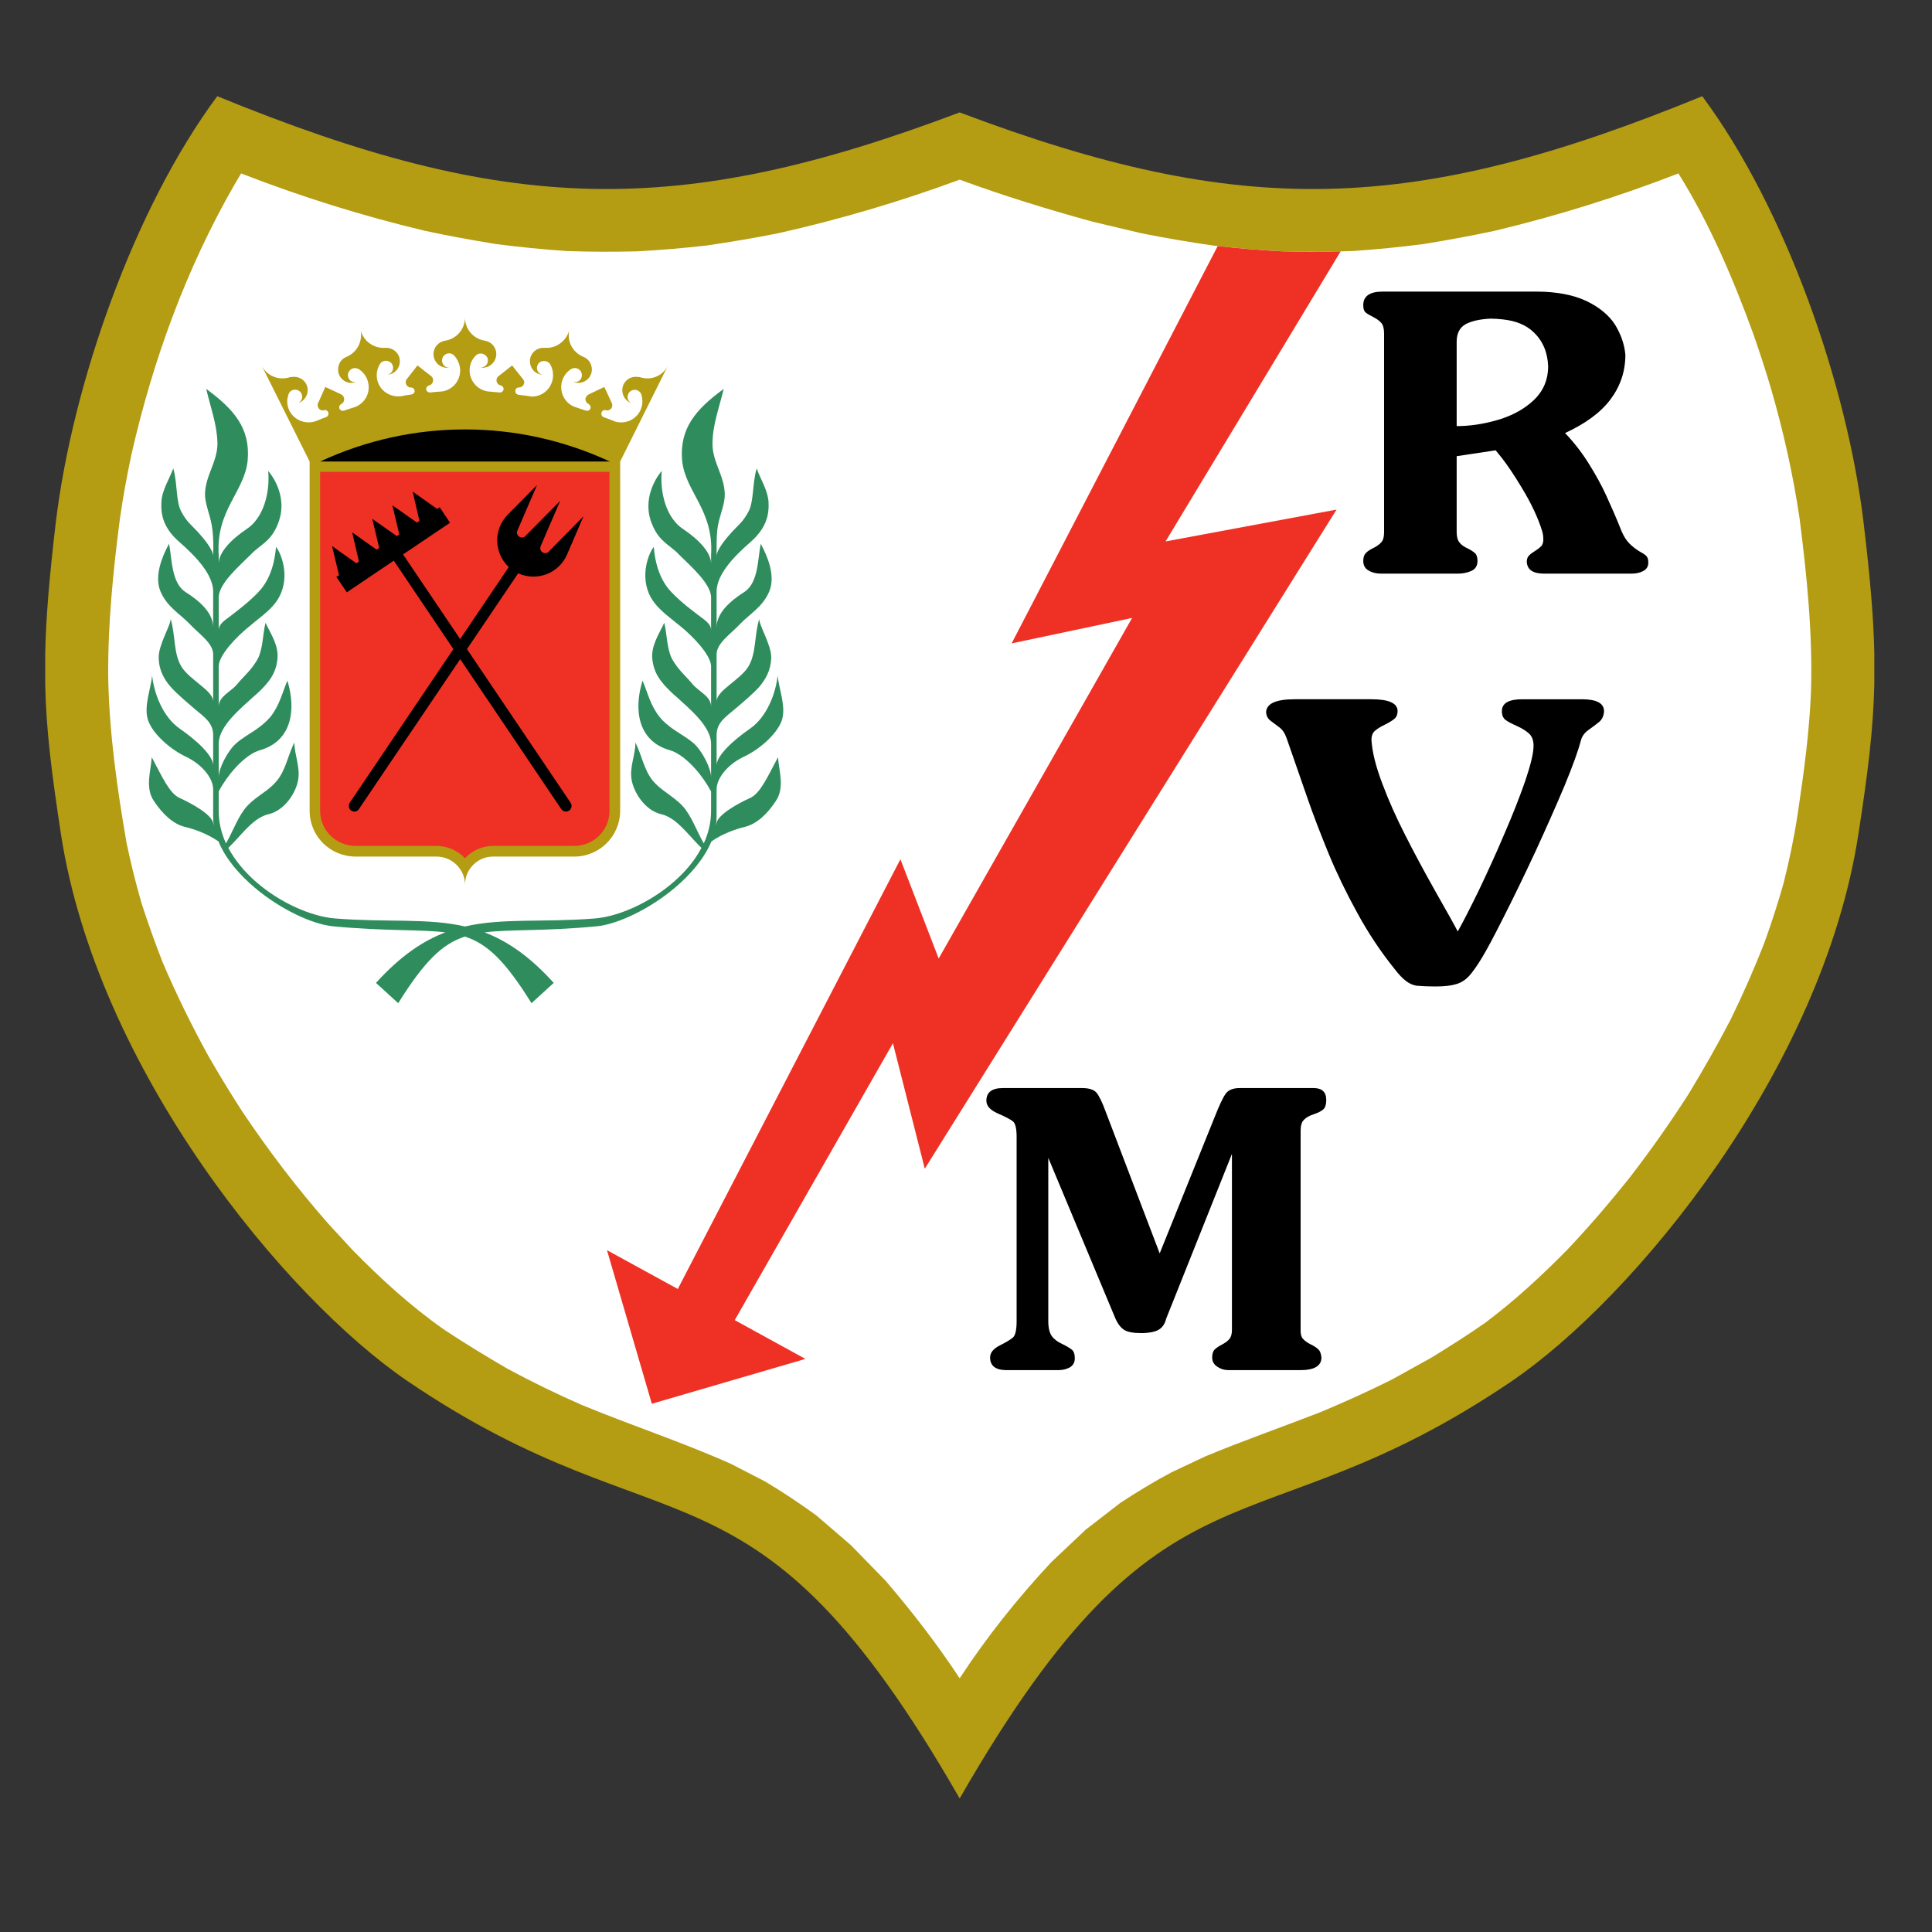 <?xml version="1.0" encoding="iso-8859-1"?>
<!-- Generator: Adobe Illustrator 24.0.1, SVG Export Plug-In . SVG Version: 6.00 Build 0)  -->
<svg version="1.1" id="Layer_1" xmlns="http://www.w3.org/2000/svg" xmlns:xlink="http://www.w3.org/1999/xlink" x="0px" y="0px"
	 viewBox="0 0 600 600" style="enable-background:new 0 0 600 600;" xml:space="preserve">
<rect x="0" y="0" width="600" height="600" fill="#333333" stroke="none"/>
<path style="fill:#B49C13;" d="M578.771,162.452c-5.141-43.27-24.372-97.925-50.124-132.576
	c-89.969,36.861-142.855,38.186-230.614,5.03c-87.701,33.156-140.587,31.831-230.556-5.03
	c-25.752,34.651-44.985,89.306-50.179,132.576c-1.934,16.634-3.039,29.235-3.26,40.508v9.506c0.277,14.145,1.99,27.52,4.863,46.42
	c11.219,73.168,69.577,144.181,107.929,170.21c80.96,54.821,106.934,17.408,171.203,129.425
	c64.328-112.017,90.301-74.604,171.206-129.425c38.408-26.029,96.766-97.042,107.928-170.21c2.929-18.9,4.587-32.217,4.918-46.366
	v-9.56C581.865,191.687,580.759,179.14,578.771,162.452z"/>
<path style="fill:#FFFFFF;" d="M410.109,438.546c7.514-3.149,14.865-6.467,22.161-10.114l12.433-6.907
	c5.637-3.483,11.275-7.019,16.69-10.832c9.119-6.854,17.243-14.369,25.254-22.493c6.799-7.183,13.153-14.588,19.343-22.326
	c6.577-8.51,12.655-17.13,18.458-26.194c4.587-7.572,8.897-15.142,12.986-22.99c3.869-7.903,7.35-15.805,10.555-24.04
	c2.212-6.134,4.146-12.103,5.914-18.348c1.824-7.238,3.317-14.423,4.421-21.773c1.878-12.6,3.593-25.09,4.09-37.745
	c0.552-18.015-1.272-35.92-3.537-53.77c-2.045-13.76-5.03-27.08-8.898-40.398c-1.657-5.636-3.481-11.163-5.416-16.744
	c-6.244-17.187-13.595-34.43-23.321-50.013c-18.679,7.239-37.522,13.152-56.976,17.794c-7.405,1.603-14.755,2.929-22.215,4.144
	c-7.294,0.941-14.48,1.657-21.829,2.156c-7.295,0.277-14.48,0.277-21.773,0.111c-7.352-0.388-14.535-0.996-21.829-1.824
	c-7.516-1.105-14.811-2.321-22.215-3.813l-15.142-3.593c-13.928-3.813-27.687-8.068-41.228-13.042
	c-18.401,6.798-37.136,12.323-56.311,16.636c-7.405,1.492-14.755,2.707-22.216,3.813c-7.294,0.828-14.534,1.436-21.829,1.824
	c-7.295,0.166-14.479,0.166-21.773-0.111c-7.351-0.498-14.535-1.215-21.829-2.156c-7.516-1.215-14.811-2.541-22.217-4.144
	C112.406,67.012,93.507,61.1,74.884,53.86l-2.102,3.538c-15.031,26.193-25.309,54.487-31.997,83.888
	c-1.382,6.576-2.597,13.097-3.537,19.729c-2.1,16.247-3.758,32.605-3.646,48.963c0.277,17.462,2.763,34.871,5.748,52.059
	c1.325,6.244,2.819,12.267,4.586,18.401c1.989,6.136,4.145,12.213,6.522,18.292c4.365,10.224,9.118,19.896,14.479,29.62
	c3.315,5.694,6.687,11.276,10.278,16.801c8.179,12.213,16.855,23.598,26.527,34.65l7.737,8.399
	c8.897,9.063,17.96,17.354,28.404,24.703c6.522,4.311,13.099,8.346,19.896,12.268c7.516,4.035,15.086,7.736,22.933,11.163
	c15.364,6.355,31.114,11.496,46.311,18.292l10.501,5.415c5.582,3.317,10.777,6.799,16.026,10.61l10.666,9.175l10.777,11.051
	c8.291,9.673,16.026,19.674,23.043,30.34c8.456-12.931,17.962-24.814,28.46-36.086l10.723-10.113l10.721-8.29
	c5.249-3.427,10.39-6.577,15.915-9.506l10.445-4.919C386.124,447.388,398.171,443.187,410.109,438.546z"/>
<path style="fill:#EE3124;" d="M378.167,76.407L314.172,199.81l37.413-7.903l-60.071,105.773l-11.881-30.836l-69.135,133.459
	l-21.994-12.046l13.926,47.693l47.691-13.927l-21.94-12.046l49.128-85.99l9.893,38.961l127.878-204.693l-53.106,9.892l54.378-90.078
	c-5.968,0.166-11.881,0.166-17.905,0C391.65,77.734,384.963,77.181,378.167,76.407z"/>
<path d="M511.24,172.62c-0.388-0.387-1.161-0.884-2.266-1.491c-1.051-0.665-2.046-1.438-2.93-2.321
	c-0.939-0.94-1.77-2.211-2.487-3.924c-1.546-3.924-3.15-7.516-4.698-10.942c-1.547-3.372-3.426-6.742-5.58-10.169
	c-2.156-3.426-4.589-6.521-7.24-9.284c6.354-2.928,11.107-6.411,14.148-10.499c3.04-4.09,4.587-8.677,4.587-13.818
	c-0.278-3.204-1.382-6.354-3.206-9.338c-1.878-2.929-4.865-5.417-8.899-7.352c-4.088-1.932-9.338-2.926-15.693-2.926h-10.389
	h-37.192c-4.036,0-6.023,1.436-6.023,4.199c0,1.104,0.219,1.824,0.718,2.267c0.441,0.386,1.269,0.883,2.375,1.436
	c1.105,0.553,1.936,1.16,2.543,1.877c0.554,0.665,0.829,1.77,0.829,3.262v61.785c0,1.326-0.275,2.376-0.829,2.983
	c-0.552,0.664-1.383,1.272-2.488,1.825c-1.051,0.495-1.878,1.048-2.377,1.601c-0.497,0.499-0.772,1.327-0.772,2.432
	c0,1.327,0.553,2.375,1.712,2.983c1.106,0.664,2.377,0.94,3.813,0.94h23.929c1.438,0,2.818-0.277,4.089-0.83
	c1.271-0.551,1.934-1.602,1.934-3.093c0-1.161-0.276-1.99-0.773-2.432c-0.554-0.498-1.381-1.05-2.433-1.547
	c-1.106-0.498-1.934-1.161-2.431-1.824c-0.554-0.718-0.831-1.768-0.831-3.26v-23.487l12.103-1.823
	c0.664,0.773,1.327,1.657,2.101,2.596c1.823,2.376,3.813,5.362,5.968,8.954c3.038,4.973,5.139,9.506,6.354,13.484
	c0.276,0.829,0.386,1.768,0.386,2.763c0,0.773-0.22,1.436-0.607,1.934c-0.442,0.443-1.104,0.996-1.932,1.493
	c-0.887,0.553-1.549,1.05-1.936,1.492c-0.441,0.443-0.663,1.106-0.663,1.879c0.11,2.486,1.934,3.703,5.36,3.703h27.079
	c1.382,0,2.598-0.221,3.647-0.773c1.106-0.553,1.657-1.438,1.657-2.653C511.902,173.726,511.682,173.063,511.24,172.62z
	 M476.203,124.375c-2.652,2.488-5.913,4.31-9.615,5.582c-0.553,0.221-1.051,0.33-1.604,0.498c-4.364,1.271-8.62,1.878-12.601,1.878
	v-26.194c0-2.542,0.885-4.366,2.708-5.416c1.77-0.995,4.423-1.602,7.792-1.768c1.327,0,2.543,0.111,3.703,0.221
	c4.2,0.441,7.404,1.769,9.671,3.979c2.874,2.707,4.365,6.245,4.531,10.555C480.789,118.02,479.242,121.558,476.203,124.375z"/>
<path d="M452.716,289.279c1.768-3.149,3.923-7.404,6.577-12.82c2.597-5.47,5.25-11.218,7.847-17.352
	c2.653-6.134,4.862-11.716,6.577-16.689c1.657-4.918,2.542-8.565,2.542-10.777c0-1.657-0.442-2.928-1.326-3.757
	c-0.885-0.83-2.156-1.659-3.869-2.433c-1.658-0.718-2.875-1.382-3.59-1.935c-0.665-0.551-1.051-1.437-1.051-2.652
	c0-2.486,2.1-3.703,6.355-3.703h18.458c4.587,0,6.907,1.217,6.907,3.703c-0.055,1.436-0.607,2.597-1.546,3.371
	c-0.94,0.774-2.101,1.603-3.316,2.488c-1.216,0.883-1.99,1.934-2.322,3.26c-0.774,2.982-2.433,7.627-5.028,13.926
	c-2.653,6.3-5.691,13.152-9.119,20.612c-3.482,7.462-6.742,14.204-9.837,20.284c-3.04,6.078-5.361,10.388-6.853,12.82
	c-1.547,2.542-2.874,4.365-3.924,5.526c-1.05,1.103-2.321,1.99-3.814,2.431c-1.547,0.497-3.648,0.775-6.299,0.775
	c-2.818,0-4.863-0.111-6.078-0.222c-1.16-0.164-2.321-0.665-3.372-1.492c-1.05-0.773-2.321-2.101-3.7-3.924
	c-4.256-5.306-8.072-11.054-11.44-17.243c-3.372-6.134-6.355-12.269-8.843-18.292c-2.486-6.079-4.807-12.047-6.797-17.85
	c-2.044-5.858-4.144-11.883-6.299-18.127c-0.553-1.548-1.326-2.709-2.377-3.426c-0.994-0.718-1.878-1.438-2.652-1.99
	c-0.774-0.607-1.215-1.436-1.327-2.486c0-2.764,2.985-4.146,8.842-4.146h23.874c5.414,0,8.122,1.217,8.122,3.703
	c0,0.995-0.331,1.823-0.995,2.376c-0.662,0.552-1.714,1.215-3.093,1.878c-1.382,0.664-2.378,1.327-3.04,1.934
	c-0.663,0.608-0.994,1.547-0.994,2.652c0.221,3.87,1.38,8.402,3.37,13.651c1.99,5.306,4.367,10.611,7.075,15.916
	c2.707,5.361,5.857,11.219,9.394,17.52C449.344,283.091,451.665,287.236,452.716,289.279z"/>
<path d="M325.556,359.575v50.731c0,2.1,0.388,3.647,1.106,4.643c0.718,0.993,1.768,1.767,3.204,2.431
	c1.382,0.663,2.377,1.271,2.985,1.768c0.607,0.442,0.939,1.381,0.939,2.653c0,1.271-0.498,2.21-1.492,2.818
	c-0.995,0.553-2.211,0.884-3.537,0.884h-16.192c-3.371,0-5.085-1.326-5.085-3.923c0-1.492,0.995-2.707,2.93-3.703
	c1.988-0.995,3.371-1.824,4.146-2.486c0.772-0.664,1.16-2.378,1.16-5.085v-57.197c0-2.653-0.387-4.311-1.215-4.918
	c-0.829-0.608-2.377-1.438-4.698-2.43c-2.321-1.052-3.481-2.321-3.481-3.926c0-2.597,1.713-3.924,5.083-3.924h24.703
	c2.156,0,3.592,0.499,4.421,1.438c0.774,0.939,1.768,2.928,2.874,5.968l16.744,43.935l17.133-42.499
	c1.38-3.481,2.484-5.855,3.315-7.018c0.828-1.216,2.321-1.824,4.31-1.824h23.1c2.597,0,3.869,1.273,3.869,3.703
	c0,1.438-0.331,2.432-0.941,2.928c-0.607,0.553-1.603,1.05-2.928,1.493c-1.327,0.443-2.377,0.995-3.04,1.714
	c-0.719,0.662-1.05,1.824-1.05,3.426v62.114c0,1.106,0.22,1.992,0.772,2.543c0.554,0.608,1.328,1.161,2.321,1.658
	c1.05,0.497,1.881,1.05,2.432,1.602c0.554,0.498,0.829,1.382,0.941,2.488c0,2.597-2.211,3.923-6.466,3.923h-22.437
	c-1.215,0-2.375-0.332-3.426-1.05c-1.051-0.664-1.604-1.658-1.604-2.874c0-1.106,0.277-1.935,0.718-2.433
	c0.553-0.497,1.272-1.048,2.267-1.547c1.05-0.552,1.824-1.106,2.32-1.712c0.553-0.607,0.83-1.604,0.83-2.819v-54.71l-20.448,51.228
	c-0.332,1.382-0.994,2.487-2.045,3.206c-0.995,0.719-2.818,1.16-5.472,1.217c-2.652,0-4.531-0.333-5.579-1.053
	c-1.051-0.717-1.936-1.878-2.598-3.37L325.556,359.575z"/>
<path style="fill:#2F8D5D;" d="M222.546,245.18c0-3.811,3.869-8.013,8.455-10.168c4.643-2.156,10.059-6.741,11.716-11.052
	c1.603-4.31-0.883-10.113-1.215-14.202c-0.553,5.525-3.316,12.875-8.566,16.523c-5.25,3.647-10.389,8.343-10.389,11.439v-9.504
	c0-3.924,3.15-5.803,5.637-7.959c2.487-2.1,5.582-4.697,7.57-6.907c1.935-2.265,3.648-5.086,3.759-9.119
	c0.054-3.978-3.924-10.278-3.703-12.048c-1.603,5.141-0.884,10.721-3.426,14.866c-2.543,4.145-9.837,7.406-9.837,10.777v-14.59
	c0-3.536,4.367-6.3,7.295-9.449c2.929-3.096,7.018-5.25,9.063-10.114c2.044-4.862-0.609-11.052-2.653-14.81
	c-0.939,4.531-0.662,12.102-5.083,14.975c-4.421,2.819-8.622,6.523-8.622,10.998v-11.164c0.055-5.195,5.194-10.72,10.445-15.252
	c5.194-4.532,5.857-8.732,5.691-12.434c-0.221-3.703-2.321-6.797-3.703-10.501c-1.382,4.809-0.829,10.114-2.488,13.319
	c-1.712,3.261-3.204,4.256-5.139,6.355c-1.934,2.101-4.807,5.582-4.807,7.572v-2.046v-0.055c0-2.431,0-5.084,0.441-7.514
	c0.664-3.482,2.156-6.632,2.101-9.616c-0.11-5.858-3.923-10.113-3.813-15.861c0.056-5.747,2.045-10.942,3.481-16.855
	c-8.731,6.355-13.703,12.268-12.93,22.105c0.939,9.894,9.892,15.419,9.006,29.456v2.707c0-3.26-3.37-7.184-8.786-10.831
	c-0.939-0.607-1.768-1.382-2.485-2.266c-3.482-4.145-4.532-10.665-4.035-15.695c-2.542,2.929-5.582,9.008-3.426,15.474
	c1.933,5.527,4.586,6.797,7.461,9.229c0.441,0.388,0.938,0.829,1.381,1.328c3.425,3.425,9.891,8.951,9.891,13.262v10.169
	c0-1.934-1.657-2.929-3.978-4.698c-2.983-2.266-4.974-3.813-7.293-6.08c-0.222-0.275-0.499-0.497-0.775-0.773
	c-2.651-2.652-5.139-6.963-5.748-14.314c-1.382,1.605-4.532,8.789-1.05,15.419c1.436,2.708,3.758,4.808,7.572,7.792
	c0.441,0.386,0.884,0.72,1.381,1.106c4.31,3.426,9.615,9.063,9.891,12.545v0.552v12.157c0-3.206-3.702-4.531-5.746-6.961
	c-1.658-2.045-3.924-3.98-5.525-6.467c-0.333-0.497-0.665-0.994-0.94-1.547c-1.547-3.204-1.438-7.295-2.32-11.052
	c-1.548,3.371-4.2,7.129-3.703,11.384c0.497,4.199,2.322,6.963,6.796,11.052c0.055,0.056,0.111,0.111,0.167,0.111
	c4.476,4.089,11.271,9.561,11.271,15.031v10.335c0-2.541-2.596-7.958-5.414-10.5c-1.604-1.381-3.758-2.652-5.857-4.034
	c-1.713-1.16-3.371-2.487-4.642-4.034c-2.875-3.538-3.705-7.406-5.363-11.385c-2.928,9.395-1.216,18.845,8.4,21.607
	c0.497,0.168,1.05,0.333,1.604,0.609c4.033,1.989,8.509,7.019,11.271,12.213v6.078c0,3.537-0.828,6.909-2.264,10.059
	c-2.157-3.705-3.814-8.623-6.577-11.606c-0.774-0.828-1.603-1.547-2.431-2.21c-2.267-1.823-4.754-3.204-6.799-5.636
	c-2.763-3.373-3.371-7.739-5.416-11.883c-0.055,4.033-1.823,7.517-1.215,11.439c0.608,3.869,4.034,9.615,9.23,10.832
	c1.491,0.332,2.872,1.106,4.2,2.1c3.038,2.376,5.691,5.913,8.288,8.346c-1.989,3.812-4.918,7.294-8.288,10.277
	c-7.628,6.797-17.63,11.107-24.925,11.662c-16.13,1.266-28.564-0.213-40.236,2.479c-11.663-2.692-24.095-1.213-40.226-2.479
	c-7.35-0.554-17.352-4.864-24.979-11.662c-3.371-2.983-6.245-6.466-8.291-10.277c2.598-2.433,5.252-5.97,8.291-8.346
	c1.326-0.994,2.707-1.768,4.2-2.1c5.193-1.217,8.676-6.963,9.228-10.832c0.608-3.922-1.105-7.406-1.215-11.439
	c-2.044,4.144-2.652,8.51-5.417,11.883c-1.989,2.432-4.476,3.813-6.796,5.636c-0.829,0.663-1.659,1.382-2.433,2.21
	c-2.762,2.983-4.421,7.902-6.575,11.606c-1.438-3.15-2.265-6.522-2.265-10.059v-6.078c2.763-5.195,7.238-10.225,11.273-12.213
	c0.552-0.276,1.105-0.441,1.603-0.609c9.614-2.762,11.329-12.212,8.455-21.607c-1.659,3.979-2.487,7.848-5.361,11.385
	c-1.327,1.547-2.985,2.873-4.697,4.034c-2.1,1.382-4.255,2.652-5.804,4.034c-2.874,2.542-5.47,7.959-5.47,10.5v-10.335
	c0-5.47,6.796-10.941,11.273-15.031c0.054,0,0.109-0.055,0.165-0.111c4.532-4.089,6.301-6.853,6.798-11.052
	c0.497-4.254-2.1-8.013-3.702-11.384c-0.884,3.757-0.775,7.848-2.322,11.052c-0.277,0.553-0.609,1.051-0.939,1.547
	c-1.603,2.487-3.869,4.422-5.526,6.467c-1.991,2.431-5.748,3.756-5.748,6.961V207.27v-0.552c0.275-3.482,5.581-9.119,9.947-12.545
	c0.441-0.386,0.884-0.72,1.327-1.106c3.813-2.984,6.189-5.084,7.571-7.792c3.48-6.63,0.331-13.814-1.05-15.419
	c-0.609,7.351-3.095,11.662-5.748,14.314c-0.276,0.276-0.498,0.498-0.773,0.773c-2.321,2.267-4.31,3.814-7.24,6.08
	c-2.321,1.769-4.034,2.764-4.034,4.698v-10.169c0-4.311,6.464-9.837,9.891-13.262c0.441-0.499,0.94-0.94,1.382-1.328
	c2.874-2.431,5.581-3.702,7.46-9.229c2.212-6.466-0.829-12.545-3.371-15.474c0.498,5.03-0.607,11.55-4.088,15.695
	c-0.72,0.884-1.549,1.659-2.488,2.266c-5.415,3.647-8.785,7.571-8.785,10.831v-2.707c-0.886-14.037,8.067-19.562,9.007-29.456
	c0.829-9.837-4.201-15.75-12.877-22.105c1.382,5.913,3.371,11.108,3.482,16.855c0.055,5.748-3.759,10.003-3.868,15.861
	c0,2.984,1.492,6.134,2.1,9.616c0.442,2.43,0.496,5.083,0.496,7.514l-0.054,0.055v2.046c0-1.99-2.874-5.471-4.809-7.572
	c-1.934-2.1-3.425-3.094-5.139-6.355c-1.657-3.205-1.104-8.51-2.431-13.319c-1.437,3.703-3.537,6.797-3.703,10.501
	c-0.165,3.703,0.442,7.902,5.692,12.434c5.194,4.532,10.334,10.058,10.389,15.252v11.164c0-4.476-4.145-8.179-8.62-10.998
	c-4.421-2.873-4.146-10.444-5.085-14.975c-2.044,3.757-4.698,9.947-2.653,14.81c2.044,4.864,6.134,7.018,9.063,10.114
	c2.93,3.149,7.295,5.913,7.295,9.449v14.59c0-3.371-7.295-6.633-9.837-10.777c-2.542-4.145-1.823-9.726-3.371-14.866
	c0.167,1.77-3.814,8.07-3.703,12.048c0.056,4.033,1.769,6.854,3.759,9.119c1.935,2.21,5.083,4.808,7.514,6.907
	c2.487,2.156,5.638,4.035,5.638,7.959v9.504c0-3.096-5.139-7.792-10.389-11.439c-5.25-3.648-8.013-10.998-8.566-16.523
	c-0.332,4.089-2.818,9.892-1.16,14.202c1.657,4.311,7.074,8.896,11.659,11.052c4.587,2.156,8.456,6.357,8.456,10.168v8.455
	c0,0.831,0.054,1.714,0.167,2.543l-0.113-0.221c0-2.874-7.238-6.688-10.444-8.124c-3.206-1.438-5.471-6.633-8.677-12.656
	c-0.275,4.2-2.154,9.45,0.664,13.594c2.818,4.201,6.023,7.129,9.56,8.015c2.874,0.662,6.963,2.099,10.499,4.531
	c2.156,5.305,6.412,10.278,11.33,14.423c8.013,6.742,17.905,11.33,24.259,11.938c16.575,1.565,26.971,0.893,34.856,1.884
	c-7.046,2.675-14,7.375-21.537,15.689l6.907,6.299c8.111-12.977,13.585-18.357,20.708-20.692
	c7.126,2.335,12.598,7.715,20.683,20.692l6.909-6.299c-7.52-8.316-14.464-13.016-21.503-15.691
	c7.877-0.988,18.259-0.317,34.821-1.882c6.356-0.608,16.249-5.196,24.263-11.938c4.917-4.145,9.173-9.119,11.383-14.423
	c3.482-2.432,7.626-3.869,10.444-4.531c3.539-0.885,6.799-3.814,9.562-8.015c2.818-4.144,0.996-9.395,0.663-13.594
	c-3.205,6.023-5.471,11.218-8.676,12.656c-3.206,1.436-10.445,5.25-10.445,8.124l-0.109,0.221c0.109-0.829,0.165-1.713,0.165-2.543
	V245.18z"/>
<path style="fill:#B49C13;" d="M155.181,121.888c-0.996-0.055-2.044-0.219-3.15-0.275c-5.636-0.387-8.29-7.184-4.255-11.219
	c1.326-1.327,3.757-0.331,3.757,1.546c0,1.217-0.994,2.211-2.209,2.211h-0.055c0.221,0.056,0.441,0.056,0.608,0.056
	c2.32,0,4.254-1.934,4.254-4.254c0-2.044-1.493-3.814-3.538-4.145c-3.59-0.553-6.189-3.593-6.189-7.185
	c0,3.592-2.597,6.632-6.19,7.185c-2.044,0.331-3.592,2.101-3.592,4.145c0,2.321,1.88,4.254,4.2,4.254c0.221,0,0.442,0,0.665-0.056
	c-1.217,0.056-2.212-0.938-2.212-2.211c0-1.215,0.995-2.209,2.212-2.209c0.551,0,1.104,0.222,1.547,0.664
	c1.16,1.271,1.878,2.983,1.878,4.642c0,3.482-2.652,6.356-6.134,6.577c-0.884,0.056-2.045,0.11-3.095,0.275
	c-0.773,0.056-1.327-0.441-1.327-1.159c0-0.441,0.387-0.884,0.885-1.05c0.717-0.111,1.269-0.83,1.269-1.604
	c0-0.497-0.221-0.938-0.607-1.271l-4.255-3.316l-3.315,4.256c-0.276,0.275-0.332,0.607-0.332,0.938c0,0.941,0.718,1.657,1.603,1.657
	l0,0c0.663,0,1.161,0.497,1.161,1.105c0,0.553-0.443,0.996-0.94,1.05c-0.883,0.167-1.989,0.277-2.928,0.498
	c-4.256,0.72-7.903-2.376-7.903-6.466c0-1.215,0.332-2.376,0.995-3.48c1.162-1.824,4.09-1.051,4.09,1.214
	c0,0.996-0.774,1.937-1.768,2.101c2.154-0.11,3.867-1.933,3.867-4.2c0-2.32-1.934-4.145-4.254-4.145c-0.055,0-0.222,0-0.276,0
	c-3.593,0.277-6.908-2.156-7.682-5.636c0.166,0.552,0.166,1.106,0.166,1.658c0,2.983-1.77,5.635-4.532,6.797
	c-1.601,0.607-2.597,2.154-2.597,3.923c0,2.321,1.824,4.145,4.145,4.145c0.553,0,1.162-0.055,1.603-0.277
	c-1.381,0.389-2.707-0.717-2.707-2.099c0-1.215,0.995-2.21,2.155-2.21c0.443,0,0.884,0.111,1.159,0.277
	c1.935,1.215,3.151,3.315,3.151,5.692c0,2.872-1.879,5.413-4.642,6.244c-0.94,0.275-1.99,0.661-3.04,0.995
	c-0.774,0.221-1.491-0.277-1.491-1.05c0-0.443,0.219-0.775,0.663-0.995c0.553-0.277,0.883-0.83,0.883-1.492
	c0-0.61-0.331-1.217-0.883-1.494l-4.976-2.321l-2.21,4.974c-0.165,0.165-0.165,0.386-0.165,0.662c0,0.94,0.718,1.659,1.603,1.659
	c0.165,0,0.331,0,0.441-0.112c0.664-0.11,1.327,0.388,1.327,1.051c0,0.498-0.276,0.884-0.663,1.107
	c-0.94,0.33-1.879,0.662-2.819,1.104c-4.477,1.879-9.34-1.271-9.34-5.968c0-0.719,0.167-1.438,0.388-2.156
	c0.773-2.321,4.254-1.767,4.254,0.718c0,0.829-0.498,1.604-1.271,1.99c1.768-0.553,2.985-2.211,2.985-4.035
	c0-2.321-1.879-4.145-4.256-4.145c-0.386,0-0.829,0.055-1.271,0.111c-3.426,1.159-7.184-0.388-8.786-3.648l14.92,29.842v108.481
	c0,7.847,6.356,14.203,14.258,14.203h25.145c4.863,0,8.842,3.978,8.842,8.731c0-4.753,3.869-8.731,8.732-8.731h25.254
	c7.792,0,14.202-6.356,14.202-14.203V143.331l14.867-29.842c-1.604,3.26-5.251,4.807-8.732,3.648
	c-0.388-0.056-0.829-0.111-1.272-0.111c-2.32,0-4.2,1.824-4.2,4.145c0,1.824,1.161,3.482,2.874,4.035
	c-2.1-0.994-1.326-4.146,0.995-4.146c0.939,0,1.769,0.61,2.045,1.438c0.221,0.718,0.331,1.437,0.331,2.156
	c0,3.592-2.928,6.522-6.52,6.522c-0.939,0-1.768-0.112-2.542-0.498c-0.939-0.389-1.934-0.774-2.929-1.106
	c-1.217-0.497-0.884-2.211,0.331-2.211c0.055,0,0.165,0,0.276,0c0.111,0.112,0.277,0.112,0.388,0.112
	c0.939,0,1.657-0.719,1.657-1.659c0-0.276-0.111-0.497-0.166-0.662l-2.32-4.974l-4.864,2.321c-0.553,0.277-0.995,0.884-0.995,1.494
	c0,0.662,0.442,1.215,0.995,1.492c0.332,0.219,0.608,0.552,0.608,0.995c0,0.608-0.442,1.105-1.106,1.105
	c-0.111,0-0.221-0.055-0.33-0.055c-0.94-0.277-1.935-0.662-2.985-0.995c-5.472-1.603-6.411-8.897-1.604-11.937
	c1.492-0.83,3.315,0.165,3.315,1.933c0,1.217-0.939,2.156-2.209,2.156c-0.111,0-0.332,0-0.498-0.057
	c0.498,0.222,0.995,0.277,1.547,0.277c2.321,0,4.256-1.824,4.256-4.145c0-1.769-1.051-3.316-2.599-3.923
	c-3.426-1.382-5.249-4.975-4.365-8.455c-0.884,3.48-4.089,5.913-7.681,5.636c-0.167,0-0.221,0-0.386,0
	c-2.322,0-4.202,1.824-4.202,4.145c0,2.267,1.658,4.089,3.924,4.2c-2.597-0.552-2.155-4.255,0.443-4.255
	c0.773,0,1.491,0.332,1.879,0.94c0.662,1.104,0.939,2.265,0.939,3.48c0,3.647-2.929,6.631-6.577,6.631
	c-0.331,0-0.718-0.054-1.05-0.166c-1.049-0.11-2.044-0.276-3.094-0.386c-1.437-0.221-1.271-2.267,0.055-2.267l0,0c0,0,0,0,0.054,0
	c0.885,0,1.659-0.717,1.659-1.657c0-0.331-0.166-0.663-0.386-0.938l-3.372-4.256l-4.2,3.316c-0.385,0.276-0.663,0.774-0.663,1.271
	c0,0.774,0.554,1.492,1.328,1.604c0.496,0.166,0.883,0.608,0.883,1.05c0,0.663-0.497,1.159-1.162,1.159
	C155.234,121.888,155.234,121.888,155.181,121.888z"/>
<path d="M189.279,143.331H99.42c28.625-13.318,61.452-13.263,89.968,0H189.279z"/>
<path style="fill:#EE3124;" d="M189.279,146.535H99.42v105.277c0,6.022,4.918,10.886,10.997,10.886h25.145
	c3.316,0,6.576,1.438,8.842,3.814c2.265-2.376,5.415-3.814,8.732-3.814h25.254c6.023,0,10.888-4.863,10.888-10.886V146.535z"/>
<path d="M145.019,201.588l15.908-23.551c5.749,2.652,12.6,0.054,15.144-5.748l5.138-11.938l-10.776,10.942
	c-0.276,0.333-0.718,0.498-1.105,0.498c-0.886,0-1.548-0.718-1.548-1.547c0-0.221,0.056-0.441,0.11-0.607l6.079-14.092
	l-10.777,10.887c-0.275,0.331-0.663,0.497-1.105,0.497c-0.829,0-1.547-0.719-1.547-1.547c0-0.222,0.055-0.444,0.167-0.663
	l6.079-14.092l-9.119,9.229c-4.477,4.53-4.31,11.881,0.331,16.248l-15.088,22.363l-17.737-26.287l14.589-9.837l-3.206-4.809
	l-0.828,0.497l-7.572-5.36l2.1,9.063l-0.774,0.553l-7.625-5.36l2.154,9.064l-0.773,0.497l-7.628-5.361l2.156,9.065l-0.829,0.495
	l-7.57-5.36l2.099,9.063l-0.774,0.553l-7.569-5.361l2.154,9.064l-0.829,0.496l3.261,4.809l14.589-9.837l18.512,27.463l-32.218,47.75
	c-0.166,0.277-0.276,0.607-0.276,0.94c0,1.768,2.267,2.431,3.15,0.993l31.45-46.559l31.384,46.559
	c0.331,0.497,0.884,0.775,1.491,0.775c0.939,0,1.714-0.775,1.714-1.768c0-0.334-0.111-0.664-0.277-0.94L145.019,201.588z"/>
</svg>
